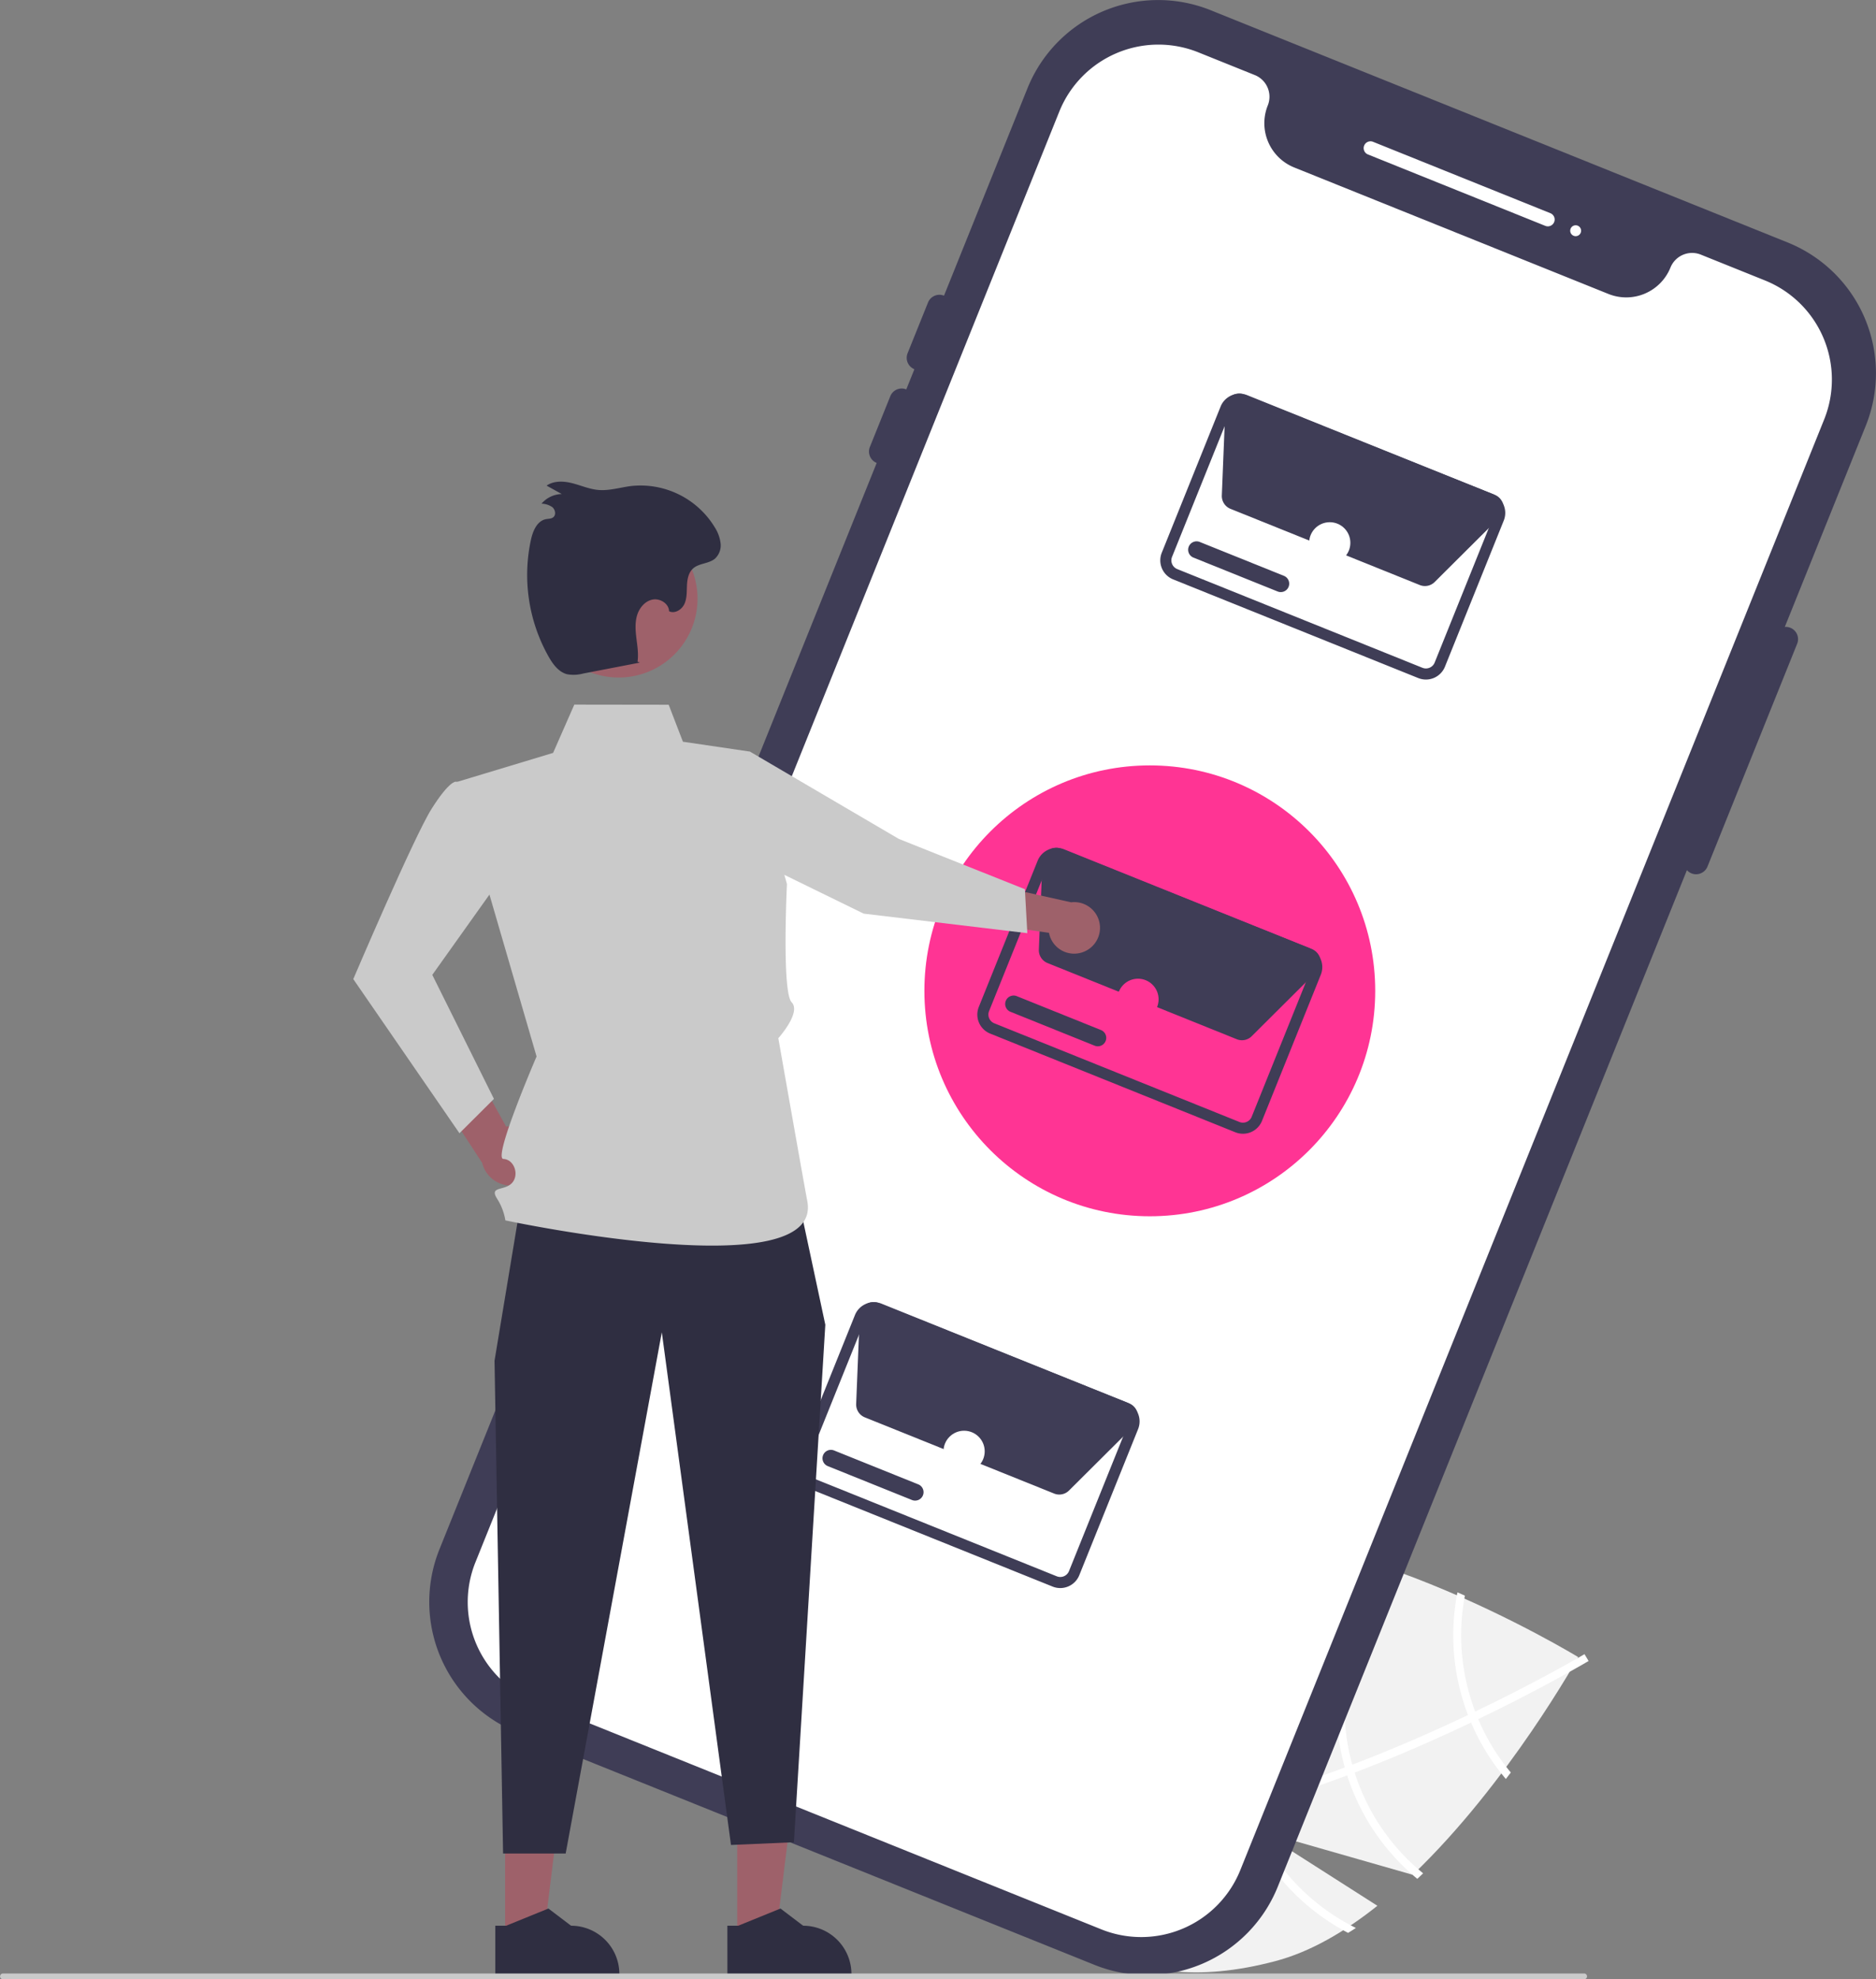 <svg xmlns="http://www.w3.org/2000/svg" data-name="Layer 1" width="767.931" height="810.136" viewBox="0 0 767.931 810.136" xmlns:xlink="http://www.w3.org/1999/xlink"><rect x="0" y="0" width="767.931" height="810.136" fill="#808080" stroke="none"/><path d="M779.867,824.976,732.085,794.477l62.239,17.819c39.1-37.353,67.742-89.105,67.742-89.105S757.344,659.245,692.837,676.309,615.951,737.68,628.464,784.986c12.514,47.305,45.181,79.695,109.688,62.631C752.511,843.818,766.614,835.541,779.867,824.976Z" transform="translate(-216.035 -44.932)" fill="#f2f2f2"/><path d="M727.333,784.64l-3.18.841c-37.01,9.588-67.496,10.983-91.037,4.124-.345-.094-.678-.208-1.023-.302l.472-1.59.473-1.523c25.516,7.768,57.78,4.37,90.063-3.984,1.043-.259,2.102-.522,3.152-.817,13.635-3.657,27.219-8.143,40.276-13.029,1.014-.369,2.039-.758,3.065-1.148,17.201-6.538,33.399-13.686,47.361-20.31.989-.464,1.974-.943,2.943-1.418,23.586-11.309,40.299-20.9,43.99-23.056.455-.255.701-.405.76-.437l.821,1.383.02.012.825,1.399c-.059.032-.885.537-2.437,1.419-5.788,3.333-21.552,12.185-42.735,22.387-.957.455-1.942.935-2.931,1.399-11.325,5.387-24.063,11.098-37.582,16.527q-5.091,2.054-10.077,3.929c-1.021.405-2.047.794-3.061,1.163Q746.319,779.533,727.333,784.64Z" transform="translate(-216.035 -44.932)" fill="#fff"/><path d="M821.141,748.591c-.421-1.017-.846-2.05-1.243-3.107a89.825,89.825,0,0,1-2.805-8.757,87.377,87.377,0,0,1-1.412-38.701c-1.009-.44-2.018-.881-3.047-1.333a90.612,90.612,0,0,0,1.311,40.866,92.94,92.94,0,0,0,3.01,9.343c.393,1.041.818,2.074,1.255,3.087a89.849,89.849,0,0,0,14.244,23.096q1.03-1.359,2.025-2.658A87.077,87.077,0,0,1,821.141,748.591Z" transform="translate(-216.035 -44.932)" fill="#fff"/><path d="M770.551,770.445q-.525-1.604-.956-3.233c-.103-.326-.195-.673-.282-1.003a87.84,87.84,0,0,1,17.971-79.332c-1.095-.384-2.191-.768-3.297-1.132a91.102,91.102,0,0,0-17.822,81.296c.117.441.233.881.366,1.318.307,1.098.626,2.175.961,3.249A90.62,90.62,0,0,0,796.207,813.95c.795-.749,1.591-1.499,2.382-2.264A87.237,87.237,0,0,1,770.551,770.445Z" transform="translate(-216.035 -44.932)" fill="#fff"/><path d="M727.333,784.64c-.386-1.077-.74-2.162-1.079-3.251-.359-1.168-.703-2.34-1.016-3.521a88.078,88.078,0,0,1,39.669-97.838c-1.462-.371-2.909-.746-4.363-1.086A91.303,91.303,0,0,0,722.09,778.7c.312,1.181.64,2.357,1.011,3.505.327,1.109.682,2.195,1.052,3.275a91.036,91.036,0,0,0,43.714,50.585c1.077-.639,2.126-1.32,3.191-2.006A87.794,87.794,0,0,1,727.333,784.64Z" transform="translate(-216.035 -44.932)" fill="#fff"/><path d="M664.11,849.18,427.82,754.069a57.663,57.663,0,0,1-31.924-74.939L636.644,81.024a57.663,57.663,0,0,1,74.939-31.925l236.291,95.111A57.663,57.663,0,0,1,979.798,219.15L739.05,817.255A57.663,57.663,0,0,1,664.11,849.18Z" transform="translate(-216.035 -44.932)" fill="#3f3d56"/><path d="M938.553,159.734l-26.302-10.587a9.553,9.553,0,0,0-12.417,5.29,19.531,19.531,0,0,1-25.387,10.815L745.81,113.473A19.531,19.531,0,0,1,734.995,88.086a9.553,9.553,0,0,0-5.29-12.417l-23.192-9.335a43.741,43.741,0,0,0-56.837,24.213l-239.037,593.854a43.741,43.741,0,0,0,24.213,56.838l232.039,93.4a43.741,43.741,0,0,0,56.837-24.213l239.037-593.854A43.741,43.741,0,0,0,938.553,159.734Z" transform="translate(-216.035 -44.932)" fill="#fff"/><path d="M848.577,137.371l-72.57-29.211a2.794,2.794,0,1,1,2.086-5.184L850.663,132.187a2.794,2.794,0,1,1-2.086,5.184Z" transform="translate(-216.035 -44.932)" fill="#fff"/><circle cx="644.989" cy="94.437" r="2.235" fill="#fff"/><path d="M908.443,402.406a5.035,5.035,0,0,1-2.787-6.543l36.722-91.231a5.029,5.029,0,0,1,9.33,3.756l-36.722,91.231A5.035,5.035,0,0,1,908.443,402.406Z" transform="translate(-216.035 -44.932)" fill="#3f3d56"/><path d="M590.34,196.059a5.035,5.035,0,0,1-2.787-6.543l8.346-20.734a5.029,5.029,0,1,1,9.33,3.756l-8.346,20.734A5.035,5.035,0,0,1,590.34,196.059Z" transform="translate(-216.035 -44.932)" fill="#3f3d56"/><path d="M574.9,234.418a5.035,5.035,0,0,1-2.787-6.543l8.346-20.734a5.029,5.029,0,1,1,9.33,3.756l-8.346,20.734A5.035,5.035,0,0,1,574.9,234.418Z" transform="translate(-216.035 -44.932)" fill="#3f3d56"/><path d="M796.616,322.475,696.237,282.071a8.396,8.396,0,0,1-4.643-10.895l24.091-59.851a8.396,8.396,0,0,1,10.894-4.643l100.379,40.404a8.396,8.396,0,0,1,4.643,10.894l-24.091,59.852A8.398,8.398,0,0,1,796.616,322.475Zm-71.729-111.583a3.849,3.849,0,0,0-4.993,2.129l-24.089,59.847a3.85,3.85,0,0,0,2.129,4.994l100.372,40.401a3.851,3.851,0,0,0,4.997-2.129L827.391,256.288a3.85,3.85,0,0,0-2.129-4.993Z" transform="translate(-216.035 -44.932)" fill="#3f3d56"/><path d="M797.211,284.39l-.006-.002L719.72,253.198a5.675,5.675,0,0,1-3.539-5.47l1.463-36.292a5.656,5.656,0,0,1,7.754-5.022l102.546,41.074a5.655,5.655,0,0,1,3.159,7.318l.336.337-3.215,3.203-0-.001-24.912,24.804A5.642,5.642,0,0,1,797.211,284.39Z" transform="translate(-216.035 -44.932)" fill="#3f3d56"/><path d="M739.025,287.03,704.563,273.158a3.451,3.451,0,0,1,2.577-6.403l34.462,13.872a3.451,3.451,0,0,1-2.577,6.403Z" transform="translate(-216.035 -44.932)" fill="#3f3d56"/><circle cx="544.327" cy="222.18" r="8.436" fill="#fff"/><path d="M646.936,694.335l-100.379-40.405a8.396,8.396,0,0,1-4.643-10.895l24.091-59.851a8.396,8.396,0,0,1,10.894-4.643l100.379,40.404a8.396,8.396,0,0,1,4.643,10.894l-24.091,59.852A8.398,8.398,0,0,1,646.936,694.335ZM575.207,582.752a3.849,3.849,0,0,0-4.993,2.129l-24.089,59.847a3.85,3.85,0,0,0,2.129,4.994L648.625,690.124a3.851,3.851,0,0,0,4.997-2.129l24.089-59.846a3.849,3.849,0,0,0-2.129-4.993Z" transform="translate(-216.035 -44.932)" fill="#3f3d56"/><path d="M647.531,656.25l-.006-.002L570.039,625.059a5.675,5.675,0,0,1-3.539-5.47l1.463-36.292a5.656,5.656,0,0,1,7.754-5.022l102.546,41.074a5.655,5.655,0,0,1,3.159,7.318l.336.337-3.215,3.203-0-.001L653.629,655.011A5.642,5.642,0,0,1,647.531,656.25Z" transform="translate(-216.035 -44.932)" fill="#3f3d56"/><path d="M589.345,658.89l-34.462-13.872a3.451,3.451,0,0,1,2.577-6.403l34.462,13.872a3.451,3.451,0,0,1-2.577,6.403Z" transform="translate(-216.035 -44.932)" fill="#3f3d56"/><circle cx="394.646" cy="594.04" r="8.436" fill="#fff"/><circle cx="470.668" cy="405.554" r="92.272" fill="#ff3494"/><path d="M721.721,508.383,621.341,467.979a8.396,8.396,0,0,1-4.643-10.895l24.091-59.851a8.396,8.396,0,0,1,10.894-4.643l100.379,40.404a8.396,8.396,0,0,1,4.643,10.894l-24.091,59.852A8.398,8.398,0,0,1,721.721,508.383ZM649.992,396.8a3.849,3.849,0,0,0-4.993,2.129l-24.089,59.847a3.85,3.85,0,0,0,2.129,4.994l100.372,40.401a3.851,3.851,0,0,0,4.997-2.129l24.089-59.846a3.849,3.849,0,0,0-2.129-4.993Z" transform="translate(-216.035 -44.932)" fill="#3f3d56"/><path d="M722.316,470.298l-.006-.002-77.486-31.189a5.675,5.675,0,0,1-3.539-5.47l1.463-36.292a5.656,5.656,0,0,1,7.754-5.022l102.546,41.074a5.655,5.655,0,0,1,3.159,7.318l.336.337-3.215,3.203-0-.001L728.414,469.058A5.642,5.642,0,0,1,722.316,470.298Z" transform="translate(-216.035 -44.932)" fill="#3f3d56"/><path d="M664.13,472.938l-34.462-13.872a3.451,3.451,0,0,1,2.577-6.403l34.462,13.872A3.451,3.451,0,0,1,664.13,472.938Z" transform="translate(-216.035 -44.932)" fill="#3f3d56"/><path d="M437.354,518.028a12.074,12.074,0,0,0-14.134-11.959l-20.776-37.543-10.343,19.753L413.415,520.903a12.14,12.14,0,0,0,23.939-2.875Z" transform="translate(-216.035 -44.932)" fill="#9e616a"/><path d="M423.93,366.384l-21.365-1.499s-2.632-.358-9.869,11.119-32.046,69.676-32.046,69.676l43.464,63.087,14.117-14.053-25.238-50.763,24.191-33.975Z" transform="translate(-216.035 -44.932)" fill="#cacaca"/><path d="M659.466,434.585a10.483,10.483,0,0,1-14.034-7.837l-36.854-5.426,12.897-14.436,33.02,7.366a10.539,10.539,0,0,1,4.971,20.333Z" transform="translate(-216.035 -44.932)" fill="#9e616a"/><polygon points="301.766 793.352 317.515 793.352 325.007 732.606 301.764 732.607 301.766 793.352" fill="#9e616a"/><path d="M513.784,833.142l4.433-0,17.306-7.038,9.276,7.037H544.8a19.766,19.766,0,0,1,19.765,19.765v.642l-50.781.002Z" transform="translate(-216.035 -44.932)" fill="#2f2e41"/><polygon points="206.766 793.352 222.515 793.352 230.007 732.606 206.764 732.607 206.766 793.352" fill="#9e616a"/><path d="M418.784,833.142l4.433-0,17.306-7.038,9.276,7.037H449.8a19.766,19.766,0,0,1,19.765,19.765v.642l-50.781.002Z" transform="translate(-216.035 -44.932)" fill="#2f2e41"/><polygon points="212.841 494.222 202.432 556.966 205.932 758.659 231.551 758.659 270.911 545.313 299.224 755.152 324.983 754.037 337.838 542.227 326.287 488.162 212.841 494.222" fill="#2f2e41"/><path d="M523.006,352.559l-27.42-4.04-5.83-15.137-38.63-.053L442.446,353.094l-39.475,11.918,32.705,112.347S417.652,519.111,422.085,519.29s6.617,6.517,3.525,9.848-9.296,1.212-6.194,6.271a23.624,23.624,0,0,1,3.496,9.036s130.8,27.925,123.554-8.084c-.901-4.476-11.83-66.492-11.83-66.492s9.517-10.531,5.449-14.716-1.92-48.384-1.92-48.384Z" transform="translate(-216.035 -44.932)" fill="#cacaca"/><polygon points="302.483 312.537 306.971 307.628 367.941 343.378 419.531 363.953 420.531 381.953 353.531 373.953 306.111 350.766 302.483 312.537" fill="#cacaca"/><path d="M501.565,289.971a32.275,32.275,0,0,1-32.275,32.275,33.134,33.134,0,0,1-7.549-.883,32.287,32.287,0,1,1,39.823-31.392Z" transform="translate(-216.035 -44.932)" fill="#9e616a"/><path d="M477.935,316.143l-23.181,4.471a15.016,15.016,0,0,1-6.623.275c-3.448-.908-5.759-4.09-7.523-7.189a68.075,68.075,0,0,1-7.244-47.81c.792-3.595,2.484-7.714,6.092-8.446,1.048-.213,2.233-.129,3.063-.804,1.222-.994.82-3.101-.38-4.121a8.157,8.157,0,0,0-4.425-1.438,11.186,11.186,0,0,1,8.273-3.935l-6.2-3.445c2.987-2.072,6.999-1.883,10.522-.988s6.914,2.412,10.533,2.751c4.544.426,9.028-1.034,13.557-1.599a35.542,35.542,0,0,1,34.333,17.089,15.43,15.43,0,0,1,2.281,6.427,7.391,7.391,0,0,1-2.307,6.208c-2.538,2.135-6.537,1.821-8.996,4.047-1.895,1.716-2.367,4.486-2.474,7.041s.014,5.223-1.08,7.534-3.951,4.048-6.235,2.899c-.101-3.164-3.748-5.404-6.846-4.751s-5.385,3.47-6.277,6.508-.627,6.284-.239,9.426.893,6.321.457,9.456" transform="translate(-216.035 -44.932)" fill="#2f2e41"/><circle cx="465.83" cy="409.024" r="8.436" fill="#ff3494"/><path d="M864.519,855.068h-647.294a1.191,1.191,0,0,1,0-2.381h647.294a1.191,1.191,0,0,1,0,2.381Z" transform="translate(-216.035 -44.932)" fill="#cacaca"/></svg>